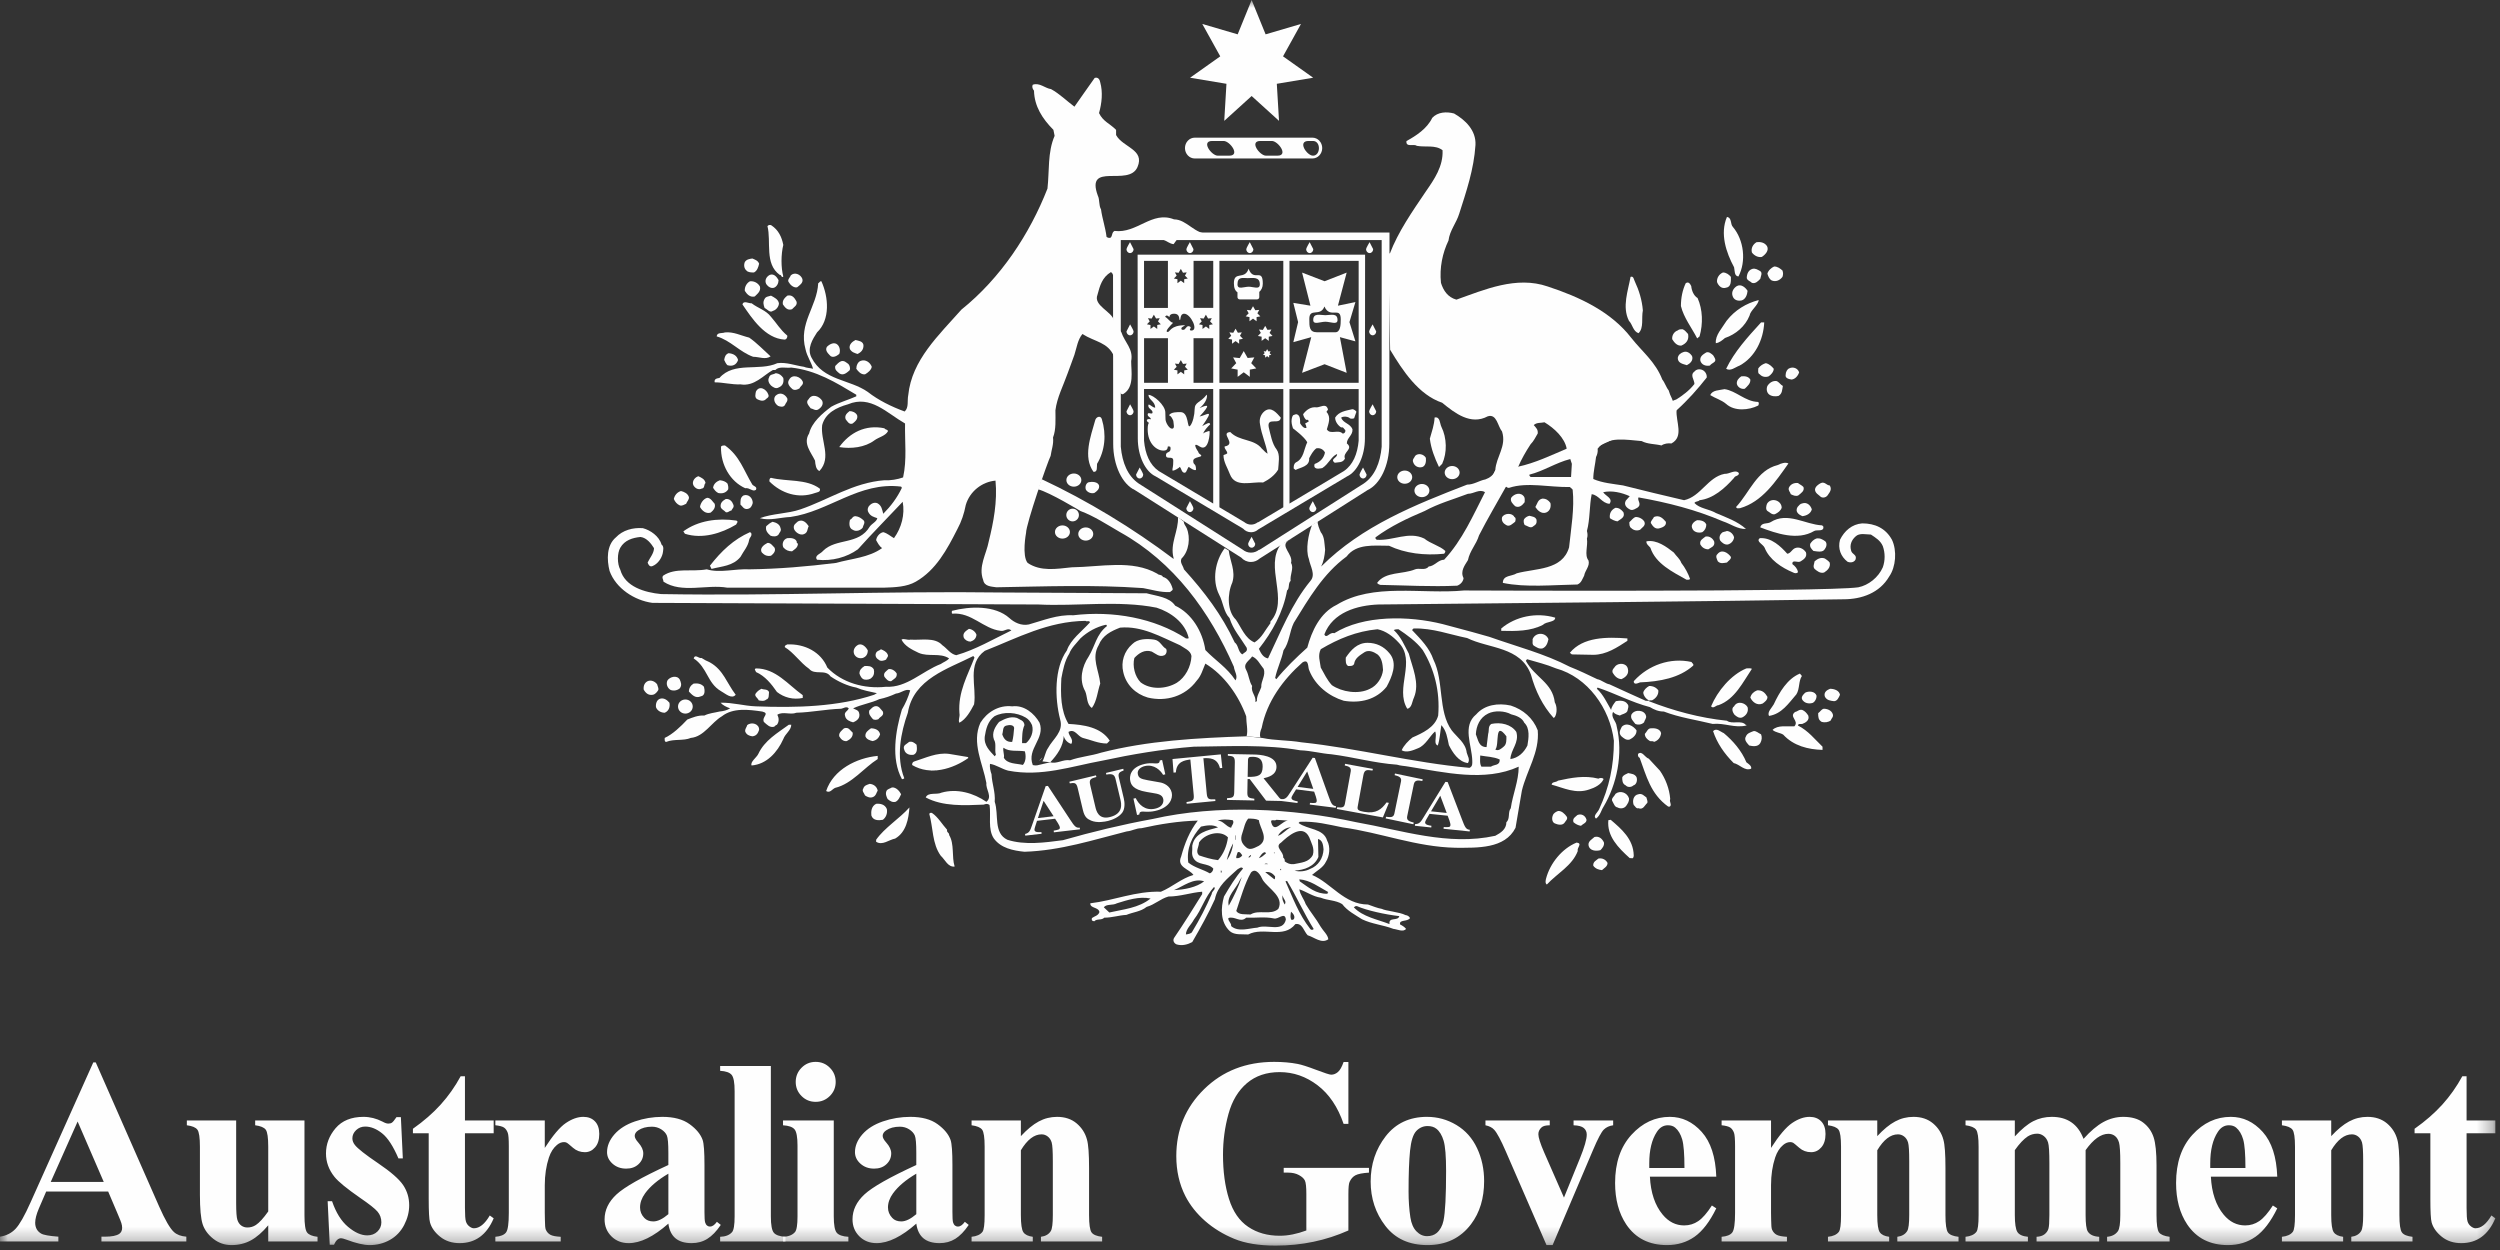 <svg height="80" viewBox="0 0 160 80" width="160" xmlns="http://www.w3.org/2000/svg" xmlns:xlink="http://www.w3.org/1999/xlink"><rect x="0" y="0" width="160" height="80" fill="#333333" stroke="none"/><mask id="a" fill="#fff"><path d="m0 79.719h159.7v-79.719h-159.7z" fill="#fff" fill-rule="evenodd"/></mask><g fill="#fefefe" fill-rule="evenodd"><path d="m66.715 48.474c-.054.093-.12.167-.213.213m2.145-15.318c.223 0 .404-.182.404-.407 0-.224-.18-.407-.404-.407-.223 0-.404.183-.404.407 0 .225.181.407.404.407"/><path d="m82.527 24.501h4.427v-7.805h-4.427zm4.427 3.707c-.076.843-.362 1.543-.944 1.94l-3.483 2.08v-7.329h4.427zm-8.912-3.707h4.09v-7.805h-4.09zm4.09 7.964-1.61.96h-.028c-.117.092-.262.15-.424.15-.163 0-.313-.06-.429-.155l-1.599-.955v-7.566h4.09zm-5.746-7.965h1.26v-2.857h-1.26zm1.26 7.727-3.484-2.08c-.582-.397-.868-1.097-.944-1.94v-3.309h4.427v7.329zm-4.428-12.521h1.529v-3.01h-1.529zm1.91-1.88.179-.187-.111-.206.235.025.142-.249.138.245.239-.02-.112.205.18.187-.23.043v.255l-.215-.162-.217.162v-.255zm1.082 3.146c-.01-.076-.11-.097-.154-.097-.134 0-.19.225-.304.231-.085.005-.145.012-.145-.09 0-.076.174-.136.24-.202-.944 0-.962.432-1.109.432-.247 0 .207-.454.339-.587-.192-.03-.302-.267-.512-.384.098-.142.155-.08.278.018 0-.099.074-.215.293-.215.423 0 .304.408.373.408.067 0-.005-.408.278-.408.417 0 .941 1.076.467 1.076-.204 0-.04-.153-.044-.182zm-1.014 2.297.235.025.142-.249.138.246.239-.022-.112.205.18.187-.23.044v.254l-.215-.162-.217.162v-.254l-.228-.044.179-.187zm-1.726-2.905.235.024.142-.248.139.245.237-.021-.111.205.179.186-.228.044v.255l-.216-.162-.216.162v-.254l-.228-.044.178-.186-.11-.205zm-.25 4.136h1.529v-2.857h-1.529zm3.513-3.745.179-.186-.112-.205.236.024.14-.248.14.245.238-.021-.11.205.179.186-.23.044v.255l-.216-.162-.216.162v-.254l-.228-.044zm-.345-1.05h1.26v-3.01h-1.26zm10.977-3.4v-.008h-14.556v.007h-.002l.012 11.755c0 1.134.48 2.126 1.143 2.43l5.598 3.345c.124.14.306.23.51.23.178 0 .336-.07.455-.178l5.686-3.396c.663-.305 1.143-1.297 1.143-2.431l.012-11.755h-.002z" mask="url(#a)"/><path d="m77.41 27.593c-.02-.047-.554.177-.402.162.015-.157.31-.478.443-.597-.024-.186-.262-.018-.511.113.829-1.187.297-.7-.167-.616.74-.797.546-.784 0-.536.43-.34.52-.744.455-.862-.402.535-.772.452-.772.949 0 .327-.119.864-.287 1.046-.216.234-.05-.877-.617-.877-.182 0-.611-.015-.74.207.116 0 .288.295.288.412 0 .119.108.441-.087.441-.194 0-.42-.408-.42-.604s-.012-.15-.012-.43c0-.471-.766-1.131-1.077-1.131 0 .327.427.405.427.823-.181 0-.44-.34-.44-.13 0 .208.272.247.272.431 0 .183-.311-.066-.311.13 0 .173.17.143.21.312-.125-.035-.238-.019-.261.046-.02.057.037.13.133.183-.044.04-.082.138-.082.413 0 .928.582 1.36 1.01 1.36.304 0 .256-.212.293-.314.013.157.162-.078.162.196 0 .287-.295.162-.295.41 0 .332.467-.012.467.356 0 .444-.055.435-.055.605 0 .116.488-.164.457-.213.118.042.112.387.33.378.14-.005.17-.353.282-.383-.066.017.441.33.441.172 0-.432-.177-.249-.177-.546 0-.274.599-.221.505-.361-.08-.117-.135-.046-.198-.25.012.038-.47-.688.1-.314.6.393.669-.913.637-.981m15.527 3.074c.265 0 .478-.188.478-.421s-.213-.422-.478-.422c-.264 0-.478.189-.478.422s.214.421.478.421m-1.935 1.151c.265 0 .478-.189.478-.422s-.213-.422-.478-.422-.48.19-.48.422c0 .233.215.422.48.422m-23.006 2.652c.263 0 .478-.188.478-.421s-.215-.423-.478-.423c-.265 0-.48.19-.48.423s.215.422.48.422m1.491.128c.264 0 .479-.19.479-.423s-.215-.421-.48-.421c-.264 0-.478.188-.478.421 0 .234.214.423.479.423m41.417-20.075c.711.844.864 2.2.356 3.17-.28-.024-.23-.383-.28-.588-.508-.945-.914-2.147-.457-3.221.331.052.203.46.381.639m-60.774 1.151c-.152.613-.152 1.457 0 2.02-.126.128-.101-.128-.228-.103-.99-.715-.533-2.121-.786-3.119.05-.076.176-.102.253-.051.456.307.66.741.761 1.253m62.958.077c.152.28-.127.562-.331.69-.228.051-.483-.077-.635-.281-.076-.281.076-.538.306-.665.253-.025.507.025.66.256m-64.506 1.125c-.05.229-.127.46-.33.562-.152 0-.381 0-.483-.128-.151-.128-.177-.357-.102-.537.102-.178.305-.204.483-.23.178.077.355.128.432.333m65.495.435c.05.153.05.255 0 .409-.176.23-.431.332-.685.23-.178-.103-.229-.282-.28-.435.051-.204.255-.384.432-.46.229 0 .381.127.533.256m-1.448.025c.204.102.052.358.027.51-.127.13-.305.333-.534.256-.126-.126-.278-.126-.33-.306 0-.256.102-.512.357-.588.202-.051.33.05.48.128m-1.852.383c0 .282.025.64-.305.692-.304.101-.508-.155-.583-.36-.026-.255.127-.51.38-.613.203 0 .382.128.508.281m-59.428.128c.076.255-.178.41-.33.537-.177.051-.406-.102-.508-.282-.178-.177.05-.332.102-.485.254-.23.634-.05.736.23m-1.523.077c0 .204-.102.409-.28.486-.202.076-.405-.077-.508-.231-.127-.255.027-.485.228-.588.28-.103.458.153.56.333m54.808.102c.254.537.456 1.176.508 1.841-.102.486.076 1.125-.28 1.457-.355-.128-.38-.563-.61-.791-.456-.896-.05-1.945.102-2.814.205-.076.205.18.28.307m-56.001.307c.076.307-.153.46-.33.64-.305.076-.508-.154-.636-.36-.025-.254.128-.51.33-.612.255-.026.509.101.636.332m60.012.741c.33.742.355 1.636.126 2.454l-.152.128c-.356-.69-.863-1.329-1.041-2.07 0-.538.102-1.023.306-1.459.177-.126.278.027.354.18.025.281.153.614.407.767m3.199-.46c-.025.256-.127.537-.382.613-.253.052-.507-.025-.584-.306-.076-.256.077-.486.28-.614.28-.154.559.103.686.307m-61.993.793c0 .204-.177.434-.38.486-.204.153-.355-.103-.535-.18-.075-.204-.126-.383 0-.587.077-.154.255-.154.408-.205.228.127.456.23.507.486m1.117-.128c.102.256-.178.384-.279.511-.305.102-.457-.127-.584-.307-.051-.256.102-.41.279-.562.305-.076.457.128.584.358m61.586-.077c-.025.333-.534.665-.584.997-.28.69-.888 1.202-1.573 1.432-.153.128-.356.307-.585.332-.05-.51.407-.971.686-1.43.533-.692 1.27-1.126 2.056-1.331m-63.21 1.074c.38.435.584.818 1.04 1.201.026.103-.051.256-.177.256-1.244-.076-2.082-1.355-2.691-2.25.075-.281.405-.05.584-.076.43.332.913.434 1.244.87m63.565.357c-.05 1.1-.583 2.224-1.573 2.761-.28.103-.584.384-.864.205.534-1.1 1.347-1.994 2.235-2.966h.203zm-4.873.741c.076.384-.127.614-.432.742-.279.025-.457-.205-.584-.409-.025-.255.127-.486.356-.563.076-.076.202-.076.304-.076.153.05.229.178.356.306m-60.089.231c.483.332.914.792 1.37 1.201-.328.23-.735.026-1.117.026-.862-.307-1.446-1.049-2.334-1.305.024-.28.355-.178.533-.255.558-.051 1.015.204 1.548.333" mask="url(#a)"/><path d="m75.136 14.039c-1.421-.563-2.36.92-3.808.74-.178.103-.126.282-.228.41-.076.077-.204.025-.28-.026-.075-.614-.278-1.176-.355-1.764-.152-.256-.075-.613-.202-.87-.813-2.223 1.98-.536 2.537-1.84.484-1.125-.938-1.253-1.37-2.045v-.333c-.406-.409-.838-.537-1.092-1.074.178-.639.254-1.33.076-1.969-.024-.153-.126-.358-.355-.28-.483.664-.837 1.201-1.295 1.84-.482-.358-.94-.817-1.497-1.125-.381-.05-.736-.435-1.168-.281-.076.153 0 .28.077.382.025.998.532 1.791 1.243 2.507l.076.384c-.457 1.048-.33 2.25-.457 3.375-1.142 2.914-2.995 5.727-5.509 7.747-1.446 1.636-3.173 3.222-3.401 5.471-.076.358.05.793-.229 1.048-.837-.306-1.675-.715-2.36-1.252-1.168-.819-2.844-.716-3.605-2.2-.305-.587.077-1.176.355-1.61.863-.818.736-2.275.28-3.272-.102-.026-.128.101-.204.127-.076 1.51-1.27 2.557-.813 4.22.103.485.356.792.484 1.252-.18-.051-.432-.051-.585-.127-.558-.078-1.117-.308-1.7-.231-1.168.537-2.767-.127-3.707.946-.152.026-.355.051-.304.281.557 0 1.09.154 1.65.129.888.152 1.472-.59 2.081-.921h.152c.255-.256.687-.103 1.017-.154 1.598.18 2.843.946 4.162 1.739v.102c-.507.23-1.092.383-1.6.665-.583.435-1.243.997-1.42 1.714-.407.638.126 1.201.38 1.737.025.256.05.563.28.665.812-.869.05-1.943.177-2.94.203-.767.914-1.125 1.65-1.33 1.447-.613 2.489.563 3.655 1.228-.025 1.176.128 2.301-.126 3.451-.356.128-.813.205-1.194.18-2.005.153-3.579 1.252-5.381 1.866-.812.281-1.777.256-2.59.562.635.18 1.296-.05 1.956-.076 2.487-.358 4.39-2.276 7.082-1.944l.05.077c-.304.64-.71 1.176-1.193 1.662-.076-.281-.1-.51-.355-.665-.203-.102-.432 0-.583.205-.077.127-.077.28 0 .383.126.23.33.282.558.358-.051.23-.33.333-.482.537-.711 1.202-2.158.716-2.996 1.56-.128.179-.584.282-.381.563.965.102 1.904-.154 2.615-.666.939-1.048 1.929-2.044 2.868-3.042.152.818-.076 1.663-.558 2.327-.229-.128-.407-.307-.686-.384-.253.051-.431.307-.456.512.1.178.203.383.38.511-.862.614-1.954.665-2.944.946-1.853.23-3.656.384-5.534.41-.889-.052-1.904.255-2.742 0-.965.178-2.005-.129-2.793.408-.101.127.025.256.025.383 1.168.768 2.768.154 4.088.384h10.001c.738-.025 1.473-.05 2.057-.384 1.295-.74 2.006-2.07 2.667-3.375.252-.46.43-.996.532-1.533.253-.87 1.04-1.484 1.903-1.56.128 1.33-.126 2.659-.431 3.886-.152.82-.685 1.611-.356 2.48.077.41.508.41.838.46 3.073-.05 6.144-.178 9.393.052.584.102 1.092.281 1.727.255.05-.077.228-.102.152-.255-.077-.282-.28-.64-.61-.716-.05-.153-.278-.102-.355-.204-1.624-.921-3.58-.435-5.483-.41-.99.103-1.98.281-2.818-.28-.381-.461-.102-1.919-.102-1.919 0-.577 1.397-4.602 1.574-4.934.05-.384.203-.741.153-1.177.203-.511.153-1.175.153-1.738.1-.819.507-1.585.786-2.378.153-.383.28-.792.43-1.176.154-.486.205-.946.51-1.33.828.526 1.637.51 2.035 1.45l.35 2.13c0 .128.102.383.279.23.66-.435.458-1.406.458-2.07.152-.794-.405-1.177-.635-1.868-.178-.127-.47-.737-.47-.737-.102-.563-1.332-.95-1.053-1.64.153-.588.305-1.125.863-1.458.082.058.117.119.127.182l.304-.214.032-2.138c.822-.003 2.05.103 2.888.103.23.076.406.255.66.28l.203-.28 2.057-.401c-.874.097-1.405-.906-2.235-.906" mask="url(#a)"/><path d="m77.371 14.945c.062-.007.125-.019.19-.037zm-22.111 7.122c.025.307-.153.485-.382.588-.203-.076-.355-.103-.482-.307-.101-.28.152-.486.356-.588.203.051.457.077.507.307m-1.649 0c.152.153.177.41.101.588-.178.153-.458.281-.61.077-.152-.153-.304-.333-.177-.537.178-.18.482-.333.685-.128m35.337.281.022.037m19.322.397c.102.283-.127.486-.33.589-.254-.077-.583-.128-.583-.46.025-.205.202-.333.38-.384.228-.077.432.103.533.255m1.346-.05c.076.127.254.333.051.46-.102.076-.178.102-.254.204-.28.051-.533-.051-.61-.306-.05-.282.178-.41.381-.537.178-.052.305.076.432.179m-62.399.307c-.101.306-.356.434-.685.332-.076-.078-.152-.205-.203-.332.025-.18.076-.359.28-.435.303.026.532.153.608.435m8.556.434c-.027.205-.254.384-.432.486-.254.025-.432-.179-.558-.358 0-.205.1-.46.304-.512.28-.102.584.103.686.384m-1.498-.179c.076.077.151.28.076.41-.153.127-.381.357-.635.204-.153-.128-.33-.23-.28-.486.103-.102.23-.256.382-.306.202-.051.304.076.457.178m59.225.306c0 .206-.202.41-.33.487-.204.076-.431.025-.56-.128-.15-.05-.1-.256-.1-.384.127-.179.305-.281.482-.333.228.052.381.205.508.359m1.625.229c-.077.23-.254.435-.483.461-.152-.026-.431-.076-.38-.306 0-.18.102-.358.228-.41.254-.128.558 0 .635.256m-65.014.359c.051.306-.05.51-.305.612-.177.103-.355-.025-.481-.128-.128-.127-.228-.332-.128-.51.05-.23.28-.18.432-.282.229.026.356.128.482.307m1.244.23c.076.205-.152.28-.203.435-.127.076-.305.153-.457.05-.178-.152-.38-.383-.204-.613.204-.383.737-.179.864.128m60.646-.128c.026.256-.201.435-.354.588-.229.052-.458-.102-.508-.307-.026-.205.102-.358.28-.486.228-.025.456 0 .582.205m2.083.409c-.051.23-.026.487-.28.64-.204.05-.456.025-.61-.102-.15-.128-.177-.358-.1-.538.127-.204.356-.358.61-.307.178.103.228.23.38.307m-64.937.538c.1.203-.127.255-.203.357-.178.103-.356.026-.508-.05-.179-.104-.101-.358-.076-.487.228-.434.685-.128.787.18m63.338.485c.1.026.05.18.024.23-.608.307-1.522.383-2.056-.102-.304-.256-.685-.358-1.015-.563.127-.332.584-.307.914-.383.735.102 1.32.793 2.133.818m-62.12-.23c.051.204-.101.282-.152.435-.102.153-.304.101-.432.05-.228-.153-.33-.434-.178-.638.28-.281.61-.128.762.153m2.234.154c.101.23-.05.434-.254.561-.178.103-.33-.05-.482-.076-.127-.179-.355-.384-.127-.589.229-.382.685-.178.863.104m29.351 1.081c-.048.51-.893-.073-.773.607.12.487.218 1.069.507 1.433.24.34.12.875.097 1.288-.218.364-.58.631-.966.825-.723-.073-1.785.365-2.122-.534-.144-.388-.41-.778-.41-1.215.073-.048.17-.048.241-.12 0-.17-.192-.268-.168-.438.82-.146-.339-.875.362-.923.578.607 1.518.413 2.025 1.068.121.098.217.244.362.316-.097-.607-.386-1.213-.482-1.87-.073-.34.048-.656.29-.85.434-.34.795.146 1.037.413m-27.117-.161c.076.256-.126.41-.28.536-.227.103-.355-.152-.456-.28-.077-.256.101-.384.254-.512.177 0 .38.076.482.256m15.663.255c.305.998.203 2.02-.305 2.864-.025.205.052.537-.228.511-.685-.946-.177-2.275.102-3.272.05-.256.355-.358.431-.103m21.73.486c.356.716.381 1.662.052 2.378l-.203.204c-.28-.588-.508-1.175-.585-1.815.128-.46.28-.87.305-1.354.356-.077.33.383.431.587m-35.413.282c-.152.306-.584.383-.863.587-.608.46-1.497.562-2.259.436.66-.92 1.675-1.458 2.893-1.203.052.103.179.051.229.18m-10.433.92c.939.665 1.192 1.585 1.751 2.506.076.102.33.128.229.332-.204.153-.407-.153-.686-.103-.965-.434-1.574-1.508-1.549-2.633 0-.102.153-.102.255-.102m44.856.792c.027.256-.025.512-.227.589-.28.076-.51-.077-.585-.308-.076-.178.076-.28.128-.409.202-.204.558-.101.684.128" mask="url(#a)"/><path d="m101.97 30.657c0-.485.127-.945.176-1.406.077-.153.128-.332.103-.536.61-.82 1.853-.563 2.817-.486.381.204.863.178 1.27.281.178-.128.431-.154.634-.128.813-.435.28-1.38.33-2.122l-.304-.767c-.077-.154-.154-.332-.203-.512-.152-.178-.253-.511-.406-.69-.432-1.125-1.27-1.764-1.98-2.659-1.296-1.687-3.327-2.633-5.357-3.298-2.005-.69-4.037.204-5.84.843-.558-.153-.836-.587-.988-1.074-.103-.97.1-1.917.482-2.71.076-.639.506-1.125.685-1.713.457-1.431.94-2.838 1.041-4.397.05-.946-.66-1.612-1.371-2.02-.483-.128-1.04-.102-1.396.28-.33.691-1.04 1.152-1.65 1.484-.051.435.481.153.66.307.558.102 1.193-.077 1.65.28.051 1.024-.533 1.868-1.066 2.635-.864 1.278-1.777 2.582-2.31 3.988l-.102-.102.124 6.25c.809 1.346 1.82 2.882 3.329 3.39.811.664 1.827 1.456 2.918.869.584-.18.635.639.914.97.305.947-.38 1.612-.431 2.48l-.66 1.408c-.762 1.483-1.446 3.068-2.614 4.32-.382 0-.61.409-.99.435-.204.281-.61.077-.864.179-.786.333-1.904.128-2.436.87.05.076.126.102.202.127 1.548.026 3.275.128 4.925.051.203-.076.381-.256.406-.485-.228-.435.076-.819.28-1.151.126-.615.532-.997.71-1.585.533-1.048 1.142-2.07 1.726-3.12l.787-1.278c.178-.434.482-.971.787-1.432.203-.204.305-.435.457-.69.026-.256-.101-.358-.254-.537.178-.18.457-.128.686-.18.635.384 1.295.998 1.422 1.69l.228.663.102.307-.052.843.102.793c.128 1.228-.102 2.48-.228 3.709-.432 1.482-2.132 1.329-3.351 1.661-.305.204-.888.102-.888.613 1.471.308 3.198.128 4.772.103.254-.103.305-.333.431-.563.051-.332.382-.614.28-.972-.28-.357-.026-.92-.102-1.406.051-.128.051-.306 0-.485.204-.741.153-1.637.305-2.353zm12.49-.997c-.813 1.151-1.677 2.455-3.097 2.864-.102 0-.204.05-.255-.077.863-.92 1.32-2.352 2.666-2.684.203-.102.483-.204.686-.102m-69.305 1.252c-.126.103-.025.333-.253.359-.203.102-.431-.026-.532-.23-.103-.257.126-.513.33-.563.202.102.405.178.455.434m7.312.359c.076.23-.178.23-.305.28-1.067.384-2.157.026-2.92-.741 0-.102 0-.204.102-.23 1.041.255 2.26.051 3.123.69m-5.915-.332c.05.102.076.281.05.384-.151.23-.38.28-.634.23-.152-.077-.228-.179-.33-.333.026-.255.229-.41.432-.485.203.025.355.076.482.204m23.786.128c.051.23-.151.384-.304.485-.229.052-.431-.05-.533-.204-.076-.178 0-.434.177-.486.229-.05.585-.026.66.205m45.085.103c.077.255-.15.383-.33.536-.152.076-.329 0-.483-.077-.025-.127-.176-.23-.125-.408.1-.23.33-.333.583-.308.127.103.23.128.355.256m1.677-.102c.151.23.025.41-.102.588-.101.179-.304.23-.457.153-.153-.153-.357-.23-.381-.46 0-.205.228-.358.38-.434.255-.103.357.153.56.153m-73.01.741c.025.179-.128.281-.177.435-.128.051-.255.154-.408.102-.178-.076-.305-.23-.38-.41.05-.229.202-.433.457-.51.203.051.432.153.507.383" mask="url(#a)"/><path d="m97.552 31.808c.05.103.026.23.026.333-.152.204-.356.384-.61.256-.151-.154-.33-.308-.254-.537.204-.282.636-.384.838-.052m-49.376.384c-.05.18-.126.358-.355.383-.229.026-.304-.179-.431-.28 0-.231-.026-.461.202-.59.305-.101.584.154.584.487m-2.436.051c.075.256-.103.434-.254.562-.305.103-.56-.128-.685-.357.024-.23.203-.512.456-.589.229 0 .355.256.483.384m53.488-.051c.05.256-.025.51-.28.613-.304.103-.558-.153-.685-.357.127-.205.152-.486.457-.537.229 0 .38.102.508.281m-52.296.102c.077.179-.075.256-.127.384-.126 0-.202.153-.355.101-.101-.127-.305-.178-.33-.357-.025-.256.153-.384.33-.486.255-.025.407.154.482.358m67.095.205c-.076.203-.227.306-.431.41-.203.05-.33-.13-.482-.207-.128-.1-.077-.33-.025-.46.254-.434.938-.229.938.257m1.93.101c-.076.282-.356.41-.61.435-.228-.101-.482-.28-.304-.588.101-.101.152-.205.305-.23.304-.102.533.129.609.384m-12.059.179c.128.332-.176.435-.38.588-.177-.026-.33-.103-.483-.204-.05-.282.077-.538.356-.665.229 0 .356.102.507.28m-6.98.308c.126.051.076.23.05.306-.151.103-.355.358-.583.205-.178-.102-.305-.256-.255-.486.128-.28.66-.306.788-.025m1.421.179c.025.204-.025.307-.202.41-.179.177-.382-.026-.56-.078-.05-.102-.1-.256-.025-.384.076-.101.203-.178.33-.204.178.051.38.051.457.256m-43.079.025c.15.153-.026.333-.051.487-.128.153-.407.28-.635.127-.254-.102-.229-.435-.178-.64.152-.05.152-.23.356-.23.228.027.355.128.507.256m51.356.103c.05.255-.203.357-.38.409-.305.102-.458-.128-.584-.333 0-.154.151-.255.203-.383.355-.153.583.103.76.307m-1.37 0c.101.255-.177.384-.28.511-.178.077-.404.05-.558-.102-.127-.077-.127-.23-.127-.384.152-.128.229-.28.407-.332.228 0 .457.128.558.307m11.45.306c.05.358-.407.18-.584.282-1.067.638-2.438.153-3.453-.23.077-.333.457-.205.66-.333 1.092-.69 2.208.154 3.3.205zm-69.483-.306-.1.179c-.94.562-2.159.945-3.275.588l-.102-.154c.94-.69 2.183-.869 3.402-.69zm61.993.179c0 .205-.1.383-.254.485-.253.077-.584 0-.66-.28-.076-.205.127-.41.33-.487.178 0 .483.026.584.282m-57.448.102c-.101.204-.05.409-.305.511-.253.102-.559-.128-.634-.332-.076-.281.127-.358.254-.486.304-.153.533.077.685.307m-1.802.127c.076.18-.076.281-.128.41-.127.153-.355.127-.508.076-.176-.153-.354-.332-.279-.613.153-.128.229-.205.407-.281.229.05.456.153.508.408m61.027.588c-.025.23-.203.41-.406.46-.203.026-.38-.127-.482-.255-.077-.153-.051-.358.102-.485.05-.077.228-.077.33-.128.228.025.406.204.456.409m-62.906-.281c.076.204-.102.28-.127.435-.076.434-.355.715-.558 1.098-.483.588-1.168.588-1.854.768l-.1-.206c.735-.945 1.522-1.687 2.562-2.147l.077.051zm61.637.562c.051.307-.203.358-.38.485-.229 0-.407-.127-.509-.306-.076-.282.178-.383.33-.511.254-.051.483.128.559.332m-58.718 0c-.025.051.026.102.077.128-.026.281-.229.357-.38.485-.23 0-.407-.077-.56-.255-.101-.23 0-.512.254-.588.228-.025.533 0 .61.23m63.389.768c.253-.027.303-.333.584-.385.254-.05.48.102.608.282.101.307-.127.46-.33.588-.178.127-.559-.153-.533.179.178.127.33.307.355.511-.05.102-.228.077-.304.026-.737-.308-1.523-.818-1.828-1.586-.102-.23-.583-.409-.305-.613.737-.052 1.346.537 1.753.997m2.436-.793c.127.128.076.359-.025.486-.128.256-.507.154-.736.128-.128-.128-.254-.255-.204-.46.102-.154.204-.256.381-.332.229-.052.406.05.584.178m-9.215 1.381c.229.281.457.716.558 1.023-.05.077-.177.051-.228.051-.862-.486-1.98-1.023-2.31-2.045-.076-.103-.28-.23-.254-.41.66-.127 1.295.358 1.752.716.177.256.38.384.482.665m-58.032-.971c.102.23-.102.41-.228.511-.28.051-.433-.051-.585-.205-.177-.28.152-.511.356-.614.203-.025.33.18.457.308m61.205.587c.025.154-.176.256-.253.359-.204.025-.407.102-.585-.077-.05-.128-.177-.333-.025-.46.28-.358.687-.077.863.178m6.322.359c.075.306-.153.51-.357.639-.253.077-.456-.103-.609-.23-.126-.154-.025-.307 0-.486.178-.154.407-.282.66-.179.103.077.204.128.306.256m-17.567 3.528c0 .307-.56.23-.788.46-.787.41-1.726.41-2.665.384v-.153c.914-.768 2.234-1.05 3.453-.691m-37.038 1.1c-.027.23-.154.357-.382.434-.178 0-.355-.102-.432-.256-.101-.306.153-.434.33-.562.23.025.432.204.484.383m36.605.281c-.05.23-.126.487-.38.588-.229.052-.38-.076-.56-.178-.126-.103-.05-.281-.074-.41.176-.46.837-.46 1.015 0m5.052.103c-.635.41-1.346.895-2.183.895l-1.37-.026-.13-.102c.84-1.022 2.363-1.022 3.683-.92zm-48.614.613c0 .23-.102.41-.33.486-.254.052-.433-.05-.534-.23-.102-.23 0-.46.202-.588.28-.18.56.128.662.332m1.269.256c.076.128-.05.205-.102.334-.152.075-.354.127-.482 0-.178-.104-.23-.283-.152-.436.076-.154.228-.128.304-.23.178.076.355.153.432.332m-9.723 2.583c-.255.306-.66-.077-.94-.23-.888-.512-.862-1.51-1.751-2.097.102-.307.33.026.507-.026.153.103.356.206.534.281.863.486 1.066 1.304 1.65 2.072" mask="url(#a)"/><path d="m80.721 43.979c-.102.306-.305.562-.279.895l-.101.051c.075-.384-.305-.613-.204-1.023-.203-.307-.203-.69-.38-1.022-.229-.41.202-.589.38-.87.356.154.482.486.737.793.152.434-.179.767-.153 1.176m40.364-9.434c-.406-.742-1.092-1.049-1.904-1.049-.66.05-1.143.486-1.421 1.049-.153.562.05 1.073.481 1.406.179.076.406.05.508-.128.128-.333-.228-.333-.279-.59-.102-.356.026-.664.28-.893.253-.256.685-.128.99-.128.304.205.609.383.76.741.154.435.154.92 0 1.355-.279.64-.912 1.15-1.572 1.28-2.108.306-25.235.203-25.235.203-2.715.256-5.813-.511-8.148.92-1.066.512-1.599 1.688-1.879 2.736-.685.614-1.422 1.33-1.98 2.02l-.077-.076c.127-.614.407-1.15.534-1.765.381-.511.381-1.201.66-1.764.965-1.56 1.878-3.145 3.377-4.244.635-.844 1.75-.69 2.716-.69 1.04.486 2.259.639 3.529.511.05-.051.075-.102.075-.179-.355-.333-.94-.46-1.345-.792-1.015-.486-1.98.153-3.047.077-.05-.052-.101-.077-.076-.154.966-.716 2.056-1.228 3.148-1.688.889-.486 1.828-.742 2.767-1.1.381 0 .737-.331 1.092-.102l1.345-.357c.051.025.102.101.204.076 1.142-.384 2.589-.025 3.883-.05l.178.153 1.219.306c.456.052.66.588 1.142.614.254-.358-.28-.511-.406-.742.56-.127 1.193.025 1.7.256l-.252.281c-.154.282.075.487.304.588.178.052.305-.076.43-.127.331-.23-.025-.46.077-.666 1.88.333 3.681.793 5.408 1.535.481.154.938.51 1.472.485-.534-.485-1.27-.74-1.93-1.022-.431-.256-1.04-.281-1.37-.64.076-.127.254-.076.33-.178.863-.102 1.6-.741 2.209-1.432.05-.153.329-.102.304-.307-.229-.256-.61.077-.914.052-1.066.204-1.523 1.456-2.59 1.687-1.294-.307-2.614-.613-3.91-.946-.634-.102-1.319-.154-1.902-.41l-1.422-.127h-2.59c-.025-.051-.102-.076-.076-.153.915-.23 1.7-.768 2.615-.998l6.804-3.12c.71-.638 1.345-1.354 1.929-2.095.024-.205-.102-.41-.28-.487-.177-.076-.38-.05-.507.103-.305.23 0 .511 0 .793-.305.408-.788.766-1.168.997-.1-.026-7.006 3.145-7.006 3.145-1.016.434-2.031.92-3.097 1.15l-1.473.23c-.101.307-.355.486-.635.588-.405.077-.736.333-1.168.333-3.3 1.278-6.726 2.633-9.341 5.241.152-.306.228-.69.253-1.074-.05-.383-.025-.818-.278-1.125-.06-.14-.247-.553-.187-.7l-.372.24c-.23.563-.431 1.585-.203 2.173.076.46.456.998.101 1.406-1.218 1.483-1.904 3.273-2.716 4.961-.305-.051-.458-.333-.584-.614.863-1.1 1.55-2.327 1.803-3.733.178-.128.05-.46.227-.614-.05-.408.229-.817.027-1.15.162-.558-.743-1.073-.165-1.43l-.478.228c-1.093 1.432.567 3.58-.678 4.96v.102c-.355.462-.534.921-1.015 1.228-.61-.256-.838-.946-1.194-1.457-.559-.537-.559-1.637-.228-2.378.228-.741-.152-1.381-.229-2.046l-.253-.153c-.61.793-.838 2.045-.356 2.991.253.461.28 1.1.661 1.484.228.74.684 1.227 1.091 1.89.102.257-.153.308-.279.436-.279-.18-.23-.588-.482-.767-.838-1.79-1.93-3.221-3.25-4.679-.05-.23-.28-.434-.153-.69.483-.46.585-1.355.33-1.943-.05-.128-.202-.281-.177-.41l-.381-.306c.051.895-.533 1.687-.28 2.633v.051c-2.614-1.968-5.504-3.726-8.45-5.107l-.234.65c.744.187 2.72 1.389 2.72 1.389.888.332 1.7.87 2.538 1.355 3.452 1.918 5.737 5.089 7.285 8.617.026.282.28.588.102.87-.534-.82-1.295-1.279-1.929-1.944-.178-1.202-.888-2.352-1.93-2.838-.38-.562-1.192-.613-1.827-.793l-9.24-.05c-7.515-.104-14.37.23-21.833.101-1.04-.102-2.31-.46-2.614-1.56-.203-.383-.203-1.047 0-1.405.279-.487.786-.64 1.294-.69.406.05.686.434.864.715 0 .333-.28.64-.407.92.025.103.127.307.305.23.33-.127.584-.485.66-.817.025-.18.102-.435-.076-.563-.153-.537-.71-.92-1.193-1.048-.636-.051-1.294.127-1.727.588-.609.511-.584 1.432-.406 2.148.406 1.124 1.6 1.892 2.742 2.045l24.7.103c2.412.127 5.129-.282 7.566.204.888.28 1.828.945 2.056 1.943-.026.051-.102.025-.178.025-2.006-1.303-4.646-1.789-7.21-1.482-1.015-.052-1.93.332-2.842.588-.483.102-.94-.129-1.245-.41-.914-.818-2.513-.767-3.68-.46 0 .077-.026.154.025.18 1.243-.103 1.98.97 3.097 1.099.253.05.456-.23.685-.025-1.167.562-2.285 1.227-3.528 1.584-.382-.076-.585-.434-.89-.639-.482-.536-1.37-.307-2.03-.358-.228.051-.43-.102-.584 0 .203.41.66.64 1.093.844.634.281 1.37-.026 1.954.358-.153.18-.356.23-.533.358-1.194.46-2.184 1.535-3.504 1.457-1.396.153-2.818-.255-3.757-1.227-.406-.997-1.446-1.534-2.564-1.483-.075.051-.177.051-.153.179.56.332.99.996 1.55 1.381.355.434 1.04 0 1.37.485.484.333 1.092.614 1.65.716.407.179.864.256 1.32.359l-.177.102c-2.31.767-4.976.844-7.565.741-.762-.026-1.499-.255-2.26-.23.127.153.382.281.61.358-.203.128-.433.178-.686.205-.304.076-.66.102-.965.255-.406-.025-.762.128-1.091.256-.432.46-.94.946-1.447 1.176 0 .102-.025.256.101.256.483-.205 1.092-.052 1.574-.256.838-.077 1.32-.997 1.982-1.381.71-.562 1.724-.434 2.588-.306.508.127-.051.332.101.664.204.18.38.384.661.307.05-.051.101-.102.177-.127.153-.205.127-.436.025-.64.356-.23.838.026 1.219-.128.965-.025 1.93-.23 2.869-.256.152-.025.33-.179.482-.025-.076.205-.33.23-.228.511.05.23.305.333.507.384.255-.102.482-.282.38-.614-.05-.179-.253-.204-.38-.28.533-.257 1.142-.334 1.676-.589.38-.077.736-.205 1.066-.358.33-.025.609-.332.914-.205-.127.434-.305.844-.534 1.228-.405 1.355-.71 3.144 0 4.448.077.026.102-.025.153-.05-.533-1.355-.229-2.915.228-4.194.355-2.173 2.59-2.812 4.19-3.63l.075.102c-.431 1.124-1.065 2.198-.964 3.554.05.23-.101.46 0 .614.432-.23.71-.743.939-1.177.177-1.15-.482-2.582.686-3.426 2.08-.818 4.036-1.891 6.448-1.917.076.076.254-.052.279.101-.508.563-1.244 1.1-1.474 1.79-.811 1.125-.786 3.043-.43 4.424.229.792-.457 1.227-.787 1.84-.158.218-.203.59-.349.84l.501.056c.432-.46.838-1.023.864-1.689.05.257.278.461.481.512.178-.281-.152-.485-.178-.767.407-.23.585.282.914.384.534.128.99.358 1.548.358l.179-.179c-.559-.869-1.675-1.022-2.64-1.074-.508-.844-.508-1.891-.458-2.914.103-.537.204-1.1.508-1.585.127-.359.483-.692.711-.973.457-.434 1.042-.741 1.6-.869h.076c0 .051.024.077.024.077-.685.537-.76 1.278-1.166 1.943-.432.639-.636 1.509-.229 2.224.152.332.076.844.431 1.075.33-.46.356-1.05.534-1.56-.077-.844-.584-1.637-.102-2.455.254-.639.787-.895 1.37-1.125 1.397-.128 2.616.589 3.834 1.125.254.18.686.332.737.69-.026.691-.406 1.382-.94 1.714-.685.408-1.675.46-2.311-.026-.38-.384-.532-1.048-.405-1.56.28-.307.66-.563 1.117-.41.254.13.482.385.812.231.127-.076.178-.281.102-.409-.28-.153-.38-.537-.762-.588-.482-.077-1.067-.051-1.396.282-.534.46-.737 1.15-.584 1.79.178.818.787 1.406 1.574 1.636 1.168.281 2.387-.078 3.122-1.074.304-.333.38-.69.56-1.1 1.218.741 2.13 2.046 2.614 3.375 0 .435.127.895.025 1.279l.888.076c-.076-.204 0-.434.077-.613.33-1.687 1.371-3.094 2.614-4.194.432-.255.33.333.432.512.38.972 1.27 1.661 2.209 1.944 1.066.178 2.081-.077 2.741-.896.33-.614.737-1.508.178-2.148-.355-.434-.838-.665-1.396-.665-.66 0-1.066.461-1.396.947 0 .204-.026.434.152.537.1 0 .305.025.381-.128.05-.384.38-.563.685-.767.28-.153.584 0 .813.153.278.23.33.614.354.998-.05.486-.38.997-.836 1.202-.737.383-1.804.203-2.439-.231-.304-.332-.481-.716-.71-1.125-.05-.409-.203-.767 0-1.177 1.117-.664 2.286-1.15 3.63-1.277.533.102.99.46 1.345.843 1.168 1.202-.252 2.916.56 4.244.304-.05.304-.46.43-.715.383-.92-.1-1.918-.33-2.812-.304-.564-.482-1.05-.964-1.51.127-.05.179-.05.304-.05.534.357 1.118.767 1.55 1.33.735 1.201 1.117 2.632.99 4.192-.203.767-1.016 1.126-1.65 1.406-.254.205-.559.512-.686.818.305.18.737 0 1.04-.128.483-.178.762-.793 1.093-1.073.05.025.026.103.05.154.026.28-.127.664.127.74.127-.357.153-.869.228-1.303.33.358.381.818.483 1.278.229.46.61 1.074 1.218 1.151.153-.23-.025-.46-.076-.665-.076-.64-.61-.972-.964-1.432-.889-1.228-.482-3.145-1.168-4.524-.254-.743-.787-1.28-1.37-1.894l.1-.102c1.244-.025 2.285.384 3.427.614 1.397.69 3.428.537 4.088 2.352.279 1.023.736 1.97 1.447 2.761l.076-.05c.152-.256.152-.69 0-.946-.152-1.279-1.27-1.585-1.853-2.66l.076-.102c.609.179 1.244.332 1.853.588 2.032.562 3.452 2.557 3.706 4.628 0 1.636-.304 2.991-.94 4.372-.075.205-.43.435-.203.613.28-.204.33-.536.484-.766.837-1.406 1.268-3.35.837-5.14-.026-.332-.406-.587-.229-.92.128.154.28.179.432.23.153-.103.382-.103.483-.282.025-.153.126-.332 0-.46-.153-.23-.483-.23-.736-.178-.128.153-.28.358-.306.562-.253-.435-.507-.996-.913-1.354l.05-.078c1.143.384 2.183.947 3.352 1.253.253.154.533.282.888.282.99.383 2.081.536 3.123.792.761-.076 1.396.281 2.158.102v-.05l-.026.025c-.28-.358-.888-.025-1.218-.281-1.752-.18-3.428-.64-5.002-1.253.026-.077.128-.051.204-.051.254-.128.432-.358.406-.64-.127-.179-.33-.281-.584-.281-.153.077-.356.255-.381.435.025.204.203.435.38.486-.05.051-.152.026-.227.026-.787-.359-1.55-.692-2.31-1.05-.28-.05-.508-.28-.788-.332-.584-.28-1.168-.562-1.752-.792-1.624-.843-3.427-1.304-5.152-1.917-.382-.103-.737-.206-1.093-.308-.633-.178-1.268-.332-1.904-.51-2.157-.537-5.051-.588-6.93.587-.304-.102-.483.384-.634.077.533-1.407 2.081-1.867 3.477-1.917 10.18-.103 19.726-.18 29.753-.333 1.168 0 2.31-.41 2.92-1.457.43-.614.507-1.663.177-2.352" mask="url(#a)"/><path d="m108.265 42.368c0 .076.152.102.101.23-.888.793-2.132 1.023-3.401 1.074-.102.025-.204.102-.33.077-.075-.052-.102-.128-.05-.18.913-.997 2.309-1.507 3.68-1.2m-4.087.408c.1.358-.126.562-.407.69-.278-.025-.43-.204-.558-.41-.076-.203.101-.306.179-.433.202-.206.684-.206.786.153m-48.258.051c.05.18.024.41-.127.537-.102.128-.33.154-.458.128-.177-.026-.279-.23-.33-.384 0-.23.127-.358.33-.485.204 0 .432-.026.584.204m-4.544 1.662v.18c-.61.127-1.193-.026-1.65-.384-.355-.512-.762-1.023-1.345-1.278 0-.078-.153-.18 0-.23 1.269 0 2.031 1.021 2.995 1.712m60.748-1.687c-.584.869-1.09 1.943-2.132 2.326-.177 0-.33.256-.482.077.406-.972 1.269-2.02 2.26-2.429.1 0 .253-.026.354.026m-54.731.307c.025.281-.178.332-.356.485-.203.026-.304-.128-.432-.28-.102-.257.128-.359.255-.487.202-.05.431.102.533.281m57.93.154c-.228.333-.127.818-.355 1.176-.508.588-.94 1.253-1.752 1.38-.126-.255.178-.51.305-.741.356-.766.864-1.636 1.675-1.969zm-71.817.23c.077.179.152.358 0 .562-.152.128-.38.179-.584.103-.227-.128-.304-.41-.202-.613.153-.23.608-.359.786-.052m-1.446.307c.025.128.101.23.075.357-.075.128-.202.283-.354.308-.28.05-.457-.103-.584-.333-.025-.23.05-.435.252-.536.23-.103.484.025.61.204m2.996.153c.05.204.101.563-.203.613-.356.154-.559-.102-.762-.306 0-.23.127-.41.305-.512.254-.025.482 0 .66.205m4.163.333c-.025.179.026.435-.178.485-.127.128-.355.078-.481.052-.051-.153-.33-.282-.178-.46.101-.13.202-.205.355-.282.153.077.381 0 .482.205m68.543.179c-.077.178-.178.41-.382.41-.228-.026-.457-.052-.583-.283-.101-.28.126-.434.33-.51.253 0 .584.101.634.383m-4.645.127c.025.205-.203.359-.305.435-.355.153-.66-.102-.788-.383.052-.23.23-.384.433-.461.329-.026.508.154.66.409m3.147-.051c0 .18-.1.359-.227.435-.204.076-.457.051-.611-.102-.228-.205-.05-.384.102-.538.229-.128.66-.102.736.205m-73.416.435c.052.28-.05.536-.304.64-.229 0-.482-.129-.559-.36-.025-.229.05-.459.254-.535.254-.078.458.076.61.255m68.999.281c.076.282-.076.537-.356.665-.203.05-.33-.051-.482-.18-.102-.126-.229-.408-.026-.536.204-.383.711-.23.864.051m-55.342.282c.1.28-.203.332-.279.485-.102.051-.304.077-.381-.025-.127-.154-.279-.307-.203-.538.127-.101.177-.204.33-.255.28-.077.382.18.533.333m60.799.179c.051.179-.1.255-.127.383-.152.128-.405.153-.583.102-.229-.128-.229-.332-.229-.562.152-.102.178-.23.355-.282.229 0 .508.103.584.359m-1.573.076c.101.307-.178.46-.382.537-.1.025-.253-.05-.279.103.66.332 1.067.869 1.574 1.355v.204c-.913-.025-1.853-.256-2.513-.972-.177-.127-.482-.127-.685-.307.33-.331.94-.204 1.396-.23.33-.357-.38-.613.05-.92.153-.025.255-.18.457-.128.178.077.28.205.382.358m-10.384.026c.051.128-.1.28-.125.409-.154.153-.382.178-.559.102-.128-.179-.332-.332-.255-.588.204-.384.863-.307.94.077m-56.763.894c-.077.23-.179.384-.432.41-.203-.026-.38-.102-.457-.307-.026-.179.102-.281.128-.41.28-.229.786-.076.76.307m2.058-.332c0 .358-.381.562-.509.92-.381.844-1.065 1.612-2.03 1.688-.102-.23.33-.512.431-.74.406-.87 1.218-1.33 1.955-1.868h.152zm54.096.358c.025.282-.228.486-.432.588-.227.078-.406-.102-.533-.205-.202-.204-.075-.409.026-.613.305-.306.737-.051.94.23m1.573.18c-.025.28-.203.485-.457.562-.05-.077-.177-.026-.253-.052-.178-.102-.331-.255-.331-.46.127-.128.178-.332.356-.357.228-.026.61 0 .686.306m-51.737-.025c.025.28-.178.434-.381.536-.228.026-.381-.127-.482-.306-.05-.23.177-.384.304-.511.305-.103.381.127.559.28m1.752.103c-.077.23-.229.384-.483.434-.177-.05-.38-.102-.457-.306-.024-.256.178-.384.355-.512.254 0 .534.103.585.384m55.443 1.79c.126.101.354.23.304.41-.406.178-.736-.282-1.117-.36-.61-.613-1.066-1.277-1.32-2.045.228-.23.482.05.685.128.584.486 1.142 1.125 1.448 1.867m.939-1.79c.075.179.05.384-.05.562-.153.256-.483.205-.711.154-.128-.154-.356-.358-.204-.588.076-.205.304-.256.482-.333.177-.025.305.128.483.205m-54.048.664c.026.205.077.512-.177.64-.229.051-.533-.026-.609-.307-.126-.307.152-.358.305-.511.203-.052.33.05.481.179m47.574 1.661c.356.512.608 1.15.66 1.816-.077.179.127.358-.025.486h-.102c-1.142-.819-1.397-1.97-1.827-3.12-.103-.05-.128-.153-.103-.255.254-.23.432.23.686.307zm-44.274-.869c-.024.026 0 .052.026.052-1.015.715-2.437 1.15-3.604.46-.026-.078.025-.205.126-.23.737-.23 1.448-.588 2.235-.486l1.218.204zm-5.788.128c-.862.537-1.649 1.586-2.716 1.84-.203.078-.329.36-.583.206.458-1.381 1.955-2.123 3.3-2.25v.204zm48.564 1.15c.076.206 0 .487-.202.537-.128.128-.38.128-.482 0-.229-.102-.229-.331-.229-.51.075-.18.254-.205.38-.281.228.05.407.05.533.254m-2.106.129c-.153.358-.584.562-.914.664-.863.308-1.65-.102-2.412-.306.025-.205.278-.129.406-.256.838-.18 1.7-.358 2.589-.128.076-.051.254-.077.33.025m-46.457.742c-.075.102-.1.332-.304.41-.177.075-.355 0-.507-.103-.05-.154-.229-.281-.102-.46.051-.18.254-.23.406-.282.255.026.457.18.507.435m1.498.23c-.075.153-.15.384-.354.486-.204.05-.356-.051-.509-.18-.075-.153-.151-.331-.075-.51.051-.129.228-.154.355-.231.254-.025.483.23.584.435m46.583.256c.025.204-.076.332-.177.486-.128.178-.381.203-.558.102-.178-.026-.23-.23-.306-.358-.152-.205.101-.333.178-.511.28-.23.736-.103.863.28m1.116-.05c.026.128.103.255.052.357-.153.128-.254.46-.56.333-.15.05-.227-.153-.303-.205-.102-.256-.026-.638.304-.69.228-.077.382.128.508.205m-48.613.741c.05.282-.052.537-.255.69-.278.052-.636.052-.737-.28-.025-.257 0-.589.306-.743.254-.025.558.026.686.333m1.446-.102c-.051.715-.203 1.585-.914 1.994-.407.077-.812.46-1.218.205v-.128c.532-.767 1.497-1.356 2.132-2.07m42.065.586c.1.154-.076.282-.152.41-.153.179-.432.102-.61.026-.178-.077-.203-.333-.127-.512.05-.153.203-.23.33-.281.23-.026.432.18.559.357m-39.526 1.177c.354.588.153 1.381.354 2.02-.43.051-.608-.435-.887-.69-.559-.767-.483-1.79-.737-2.685.051-.077.127-.077.178-.051.381.255.66.741.965 1.073-.05.18.152.18.127.333m40.795-.972c0 .205-.229.256-.356.384-.177-.025-.33-.102-.481-.23-.077-.256.126-.333.253-.46.253-.103.508.025.584.306m3.022 2.276c0 .077-.027.23-.153.179h-.102c-.736-.665-1.472-1.406-1.371-2.43l.152-.025c.686.588 1.447 1.228 1.473 2.276m-1.904-.818c.025.204-.102.358-.228.485-.28.077-.711.052-.763-.332-.025-.256.255-.383.382-.511.304-.077.507.128.609.358m-1.676.537c-.355.945-1.32 1.431-1.98 2.147-.126-.076-.076-.28-.05-.384.254-.97 1.015-1.916 1.954-2.3.406.05 0 .332.076.537m1.904.767c0 .23-.228.333-.355.46-.203-.025-.406-.076-.559-.282-.025-.254.178-.331.33-.46.254-.051.483.078.584.282m-18.855-46.207h-.28c-.735 0-.111.941.284.941.491 0 .522-.941-.004-.941zm-2.273.941c.736 0 .04-.941-.355-.941h-.736c-.736 0-.04.941.356.941zm-3.084 0c.735 0 .04-.941-.356-.941h-.735c-.736 0-.04.941.355.941zm5.323-1.153c.347 0 .628.299.628.666 0 .37-.281.667-.628.667h-7.529c-.346 0-.627-.298-.627-.667 0-.367.281-.666.627-.666zm.053 11.67c0 .334.445.111.777.111.33 0 .777.223.777-.11 0-.473-.446-.309-.777-.309-.332 0-.777-.164-.777.308zm1.41.786c.323 0 .351-.445.351-.83 0-.872-.69 0-1.045-.821-.258.693-.967.051-.967.796 0 .512-.003.855.506.855h1.154zm-2.123-3.82 1.44.553 1.413-.552-.56 2.117 1.12-.232-.383 1.283.383 1.232-.994-.27.434 2.284-1.414-.551-1.439.55.586-2.283-1.147.322.306-1.284-.306-1.231 1.096.18-.535-2.117zm-3.367 3.116v-.269l-.242-.046.19-.196-.117-.217.246.027.149-.263.147.258.251-.022-.119.217.19.196-.24.046v.269l-.229-.171zm-1.116 1.437v-.268l-.242-.047.189-.196-.117-.216.247.026.15-.262.146.259.251-.023-.117.216.188.196-.241.047v.268l-.227-.171zm1.893-.183v-.269l-.24-.045.189-.197-.117-.216.248.026.149-.261.145.257.251-.022-.117.216.189.197-.24.045v.269l-.228-.171zm.224 1.074v-.152l-.136-.026.107-.111-.066-.122.139.015.085-.148.082.145.142-.012-.067.122.107.111-.136.026v.152l-.128-.096zm-1.759 1.228v-.461l-.413-.078.324-.337-.201-.369.423.045.257-.45.25.443.429-.038-.2.369.322.337-.412.078v.461l-.389-.292zm.896-24.118.894 2.198 2.264-.666-1.149 2.074 1.929 1.368-2.327.389.141 2.372-1.752-1.59-1.753 1.59.141-2.372-2.327-.389 1.93-1.368-1.15-2.074 2.265.666zm-8.191 49.308c-.268.1-.373.175-.307.454l.318 1.346c.06.25.078.644-.089.884-.198.29-.617.474-.92.547-.22.053-.7.143-1.084-.02-.255-.11-.42-.225-.528-.682l-.335-1.411c-.084-.355-.216-.332-.503-.29l-.026-.105 1.702-.409.026.105c-.33.093-.485.135-.398.507l.334 1.41c.057.241.196.824.92.65.887-.212.744-.861.68-1.132l-.305-1.288c-.06-.258-.156-.387-.593-.3l-.024-.106 1.107-.266zm2.523.282c-.156-.276-.567-.696-1.163-.563-.263.058-.513.247-.452.523.05.229.167.3.631.384l.81.144c.188.034.627.194.729.657.08.372-.13.958-1.06 1.165-.479.107-.74.014-.895.05-.107.023-.115.105-.12.177l-.146.033-.231-1.048.146-.033c.195.407.595.82 1.237.677.606-.135.539-.56.526-.616-.062-.283-.322-.333-.68-.39l-.368-.062c-.94-.154-1.021-.519-1.064-.714-.057-.259-.028-.87.932-1.085.406-.09.674-.003.82-.035.117-.026.128-.095.135-.182l.152-.034.203.92zm3.35 1.675-1.84.176-.011-.108c.374-.062.496-.082.463-.445l-.217-2.281c-.359.052-.888.125-.926.827l-.15.014-.066-.87 3.094-.298.092.868-.149.015c-.17-.682-.702-.653-1.06-.636l.216 2.28c.037.367.16.365.543.349l.01.109zm2.063-1.545c.677.01.949-.081.96-.646.007-.439-.2-.63-.614-.638-.285-.005-.297.043-.324.176l-.022 1.109zm2.242 1.545-1.061-.022-1.045-1.38-.14-.004-.016.853c-.007.347.107.362.448.409l-.002.108-1.75-.034.003-.109c.352-.028.455-.039.462-.391l.038-1.92c.008-.375-.153-.387-.447-.41l.002-.108 1.667.032c.362.007 1.458.063 1.444.794-.01.534-.547.659-.827.727l1.016 1.259c.07.08.148.085.21.087z" mask="url(#a)"/><path d="m84.05 50.487-.39-1.113-.612.988zm1.44 1.214-1.665-.209.014-.108c.32.018.413.026.431-.116.015-.117-.11-.456-.165-.603l-1.156-.145c-.181.292-.286.459-.295.527-.02.165.226.208.398.239l-.012.107-1.043-.13.013-.108c.281 0 .372-.137.566-.44l1.434-2.22.143.017.864 2.412c.174.49.238.647.486.67zm3.014.614-2.945-.541.02-.107c.29.022.446.037.493-.223l.375-2.07c.05-.282-.156-.328-.383-.383l.02-.107 1.777.326-.02.106c-.359-.052-.517-.077-.585.3l-.366 2.018c-.037.205.069.26.41.323.77.141 1.12-.161 1.44-.602l.149.028zm1.954.437-1.774-.373.023-.106c.277.037.478.06.533-.203l.425-2.058c.06-.281-.179-.34-.409-.402l.022-.105 1.774.372-.022.106c-.24-.04-.483-.087-.544.202l-.426 2.057c-.056.273.144.328.419.403zm2.132-.722-.413-1.105-.592 1zm1.468 1.183-1.67-.172.01-.109c.323.012.417.017.43-.126.012-.116-.12-.453-.178-.6l-1.159-.119c-.176.296-.277.465-.283.534-.018.164.229.203.403.229l-.01.109-1.047-.11.011-.107c.282-.006.37-.145.556-.454l1.386-2.249.145.014.916 2.393c.184.486.252.643.5.66zm-14.143-34.863c-.305 0-.716.21-.716-.152 0-.512.347-.398.652-.398.304 0 .778-.114.778.398 0 .361-.41.151-.714.151m.904-.2c0-1.044-.585-.066-.91-.953-.236.75-.94.118-.94.926 0 .309.08.486.229.586v.308c0 .08.064.144.143.144h1.109c.08 0 .144-.064.144-.144v-.334c.133-.114.225-.296.225-.532m9.084 12.81c.265 0 .478-.188.478-.422 0-.232-.213-.422-.478-.422s-.478.19-.478.422c0 .234.213.422.478.422m-2.25-15.462s-.226.378-.226.45c0 .137.103.249.228.249.126 0 .227-.112.227-.25 0-.008-.23-.45-.23-.45m-15.332.001s-.225.378-.225.45c0 .137.102.249.228.249s.227-.112.227-.25c0-.008-.23-.45-.23-.45m3.832.001s-.224.378-.224.45c0 .137.102.249.228.249s.227-.112.227-.25c0-.008-.23-.45-.23-.45m3.832.001s-.224.378-.224.45c0 .137.102.249.227.249.127 0 .229-.112.229-.25 0-.008-.232-.45-.232-.45m3.833.001s-.224.378-.224.45c0 .137.103.249.228.249.126 0 .228-.112.228-.25 0-.008-.232-.45-.232-.45m-11.492 5.263s.224.378.224.45c0 .138-.101.25-.227.25s-.228-.112-.228-.25c0-.008.231-.45.231-.45m0 5.114s.224.379.224.449c0 .138-.101.25-.227.25s-.228-.112-.228-.25c0-.008.231-.449.231-.449m.614 4.048s.225.379.225.45c0 .137-.103.25-.229.25-.125 0-.227-.113-.227-.25 0-.009.23-.45.23-.45m3.216 2.152s.224.378.224.45c0 .137-.102.25-.226.25-.127 0-.229-.113-.229-.25 0-.008.231-.45.231-.45m11.692-11.314s-.223.378-.223.45c0 .138.102.25.226.25.126 0 .227-.112.227-.25 0-.008-.23-.45-.23-.45m0 5.114s-.223.379-.223.449c0 .138.102.25.226.25.126 0 .227-.112.227-.25 0-.008-.23-.449-.23-.449m-.613 4.048s-.225.379-.225.45c0 .137.103.25.228.25s.227-.113.227-.25c0-.009-.23-.45-.23-.45m-3.216 2.152s-.224.378-.224.45c0 .137.102.25.228.25.125 0 .227-.113.227-.25 0-.008-.231-.45-.231-.45m-3.914 2.281s-.224.377-.224.448c0 .139.102.25.227.25.126 0 .228-.111.228-.25 0-.008-.23-.448-.23-.448m6.237-7.628c.048.072.169.096.321.044l.146-.413c.011-.029-.168-.192-.274-.166-.41.097-.845.146-1.086.535 0 .266.193.51.387.63.144-.047.169.098.265.17.023.122-.049.22-.17.22-.289-.292-.795.098-1.012-.268.096-.364.29-.777-.025-1.117.025-.073.146-.146.074-.219-.121-.34-.483-.072-.7-.072-.362-.05-.651.145-.869.437.025.121.073.243.193.364.097-.025.146 0 .17.098l-.242.145c.072.073.072.17.097.267-.17.073-.338-.17-.41-.291 0-.194.024-.535-.242-.583-.048 0-.209.07-.209.07-.058.075-.098.226-.098.402 0 .173.094.435.094.435s.744.551.912.89c-.216.437-.216 1.044-.722 1.287-.146.097-.146.243-.146.39l.12.096c.315-.17.917-.218.87-.752.12-.22.24-.463.457-.632.242-.049.459.073.555.267-.072.365-.313.607-.651.728-.048.05-.024.122-.024.195.097.17.362.098.506.073.411-.268.58-.753.941-.899.048.243-.482.316-.144.559.216-.049.506.024.651-.268-.17-.412.578-.607.12-.97 0-.365.386-.51.362-.9-.145-.388-.604-.388-.723-.752.144-.098.361-.073.506 0m-17.616 4.42c.265 0 .48-.189.48-.423 0-.232-.215-.42-.48-.42s-.478.188-.478.42c0 .234.213.423.478.423m-24.862 14.523c.26 0 .471-.201.471-.452 0-.249-.21-.451-.47-.451-.261 0-.472.202-.472.451 0 .25.21.453.471.453m15.936 3.619h-.065l-.064-.082h-.008v.052c0 .021.006.021.026.024v.007h-.105v-.007c.02-.003.027-.003.027-.024v-.117c0-.023-.01-.023-.027-.024v-.007h.1c.023 0 .09.003.09.047 0 .032-.033.04-.05.045l.063.075c.005.005.01.005.013.005v.007z" mask="url(#a)"/><path d="m59.754 49.138c-.003-.01-.012-.024-.03-.024-.008 0-.016.004-.016.012 0 .007.004.01.015.015l.022.01c.006.002.017.01.017.023 0 .011-.01.027-.037.027-.014 0-.021-.005-.026-.005-.003 0-.004.003-.004.005h-.005v-.032h.005c.003.012.011.027.031.027.018 0 .019-.012.019-.015 0-.008-.008-.01-.018-.014l-.01-.004c-.026-.011-.026-.022-.026-.028 0-.007.006-.025.034-.025.012 0 .019.004.024.004.003 0 .004-.002.005-.004h.004v.028zm.159-.023c-.005 0-.008.004-.01.009l-.03.076h-.004l-.026-.06-.03.06h-.002l-.032-.076c-.003-.006-.006-.008-.011-.009v-.003h.044v.003c-.005 0-.01.001-.01.005 0 .002 0 .004.002.005l.017.046h.001l.018-.039-.006-.012c-.002-.003-.003-.005-.011-.005v-.003h.048v.003c-.007 0-.011.001-.011.005l.002.007.016.042.017-.043.001-.005c0-.006-.005-.006-.01-.006v-.003h.027zm.005.173c.033-.004.07-.017.085-.068-.005.003-.008.004-.013.005h-.016c-.022 0-.058-.009-.058-.056 0-.013.012-.058.07-.058.028 0 .072.016.072.078 0 .048-.044.1-.14.107z" mask="url(#a)"/><path d="m60.004 49.139c.014 0 .023.001.033.006.007.003.016.011.016.024 0 .016-.016.03-.044.03-.011 0-.02-.004-.02-.011 0-.004.002-.008.008-.008.01 0 .02.011.029.011.005 0 .015-.002.015-.013 0-.007-.009-.014-.016-.017-.01-.004-.022-.004-.033-.005l.015-.044h.048l-.006.016h-.042l-.003.01zm28.423-20.548c-.093 1.024-.44 1.875-1.148 2.357l-6.669 4.24h-.036c-.142.112-.319.181-.513.181-.2 0-.38-.071-.524-.188l-6.657-4.233c-.708-.482-1.056-1.333-1.149-2.357v-13.225h16.696v13.224zm.499-13.7v-.01h-17.693v.01h-.002l.014 13.52c0 1.378.584 2.583 1.39 2.955l6.804 4.32c.15.17.372.28.622.28.214 0 .406-.085.553-.216l6.909-4.384c.807-.372 1.392-1.577 1.392-2.956l.013-13.52h-.002z" mask="url(#a)"/><path d="m82.461 34.596.215-.103c-.09.032-.156.067-.215.103m-15.031 17.643-.64-.987-.363 1.104zm1.686.837-1.668.193-.012-.108c.317-.058.41-.073.393-.215-.013-.118-.215-.417-.303-.547l-1.157.134c-.108.328-.171.514-.163.583.019.164.268.148.444.137l.012.108-1.045.12-.012-.107c.275-.067.33-.222.447-.563l.87-2.497.144-.017 1.407 2.137c.285.434.384.572.631.535z" mask="url(#a)"/><path d="m97.755 47.712c-.228.46-.584.793-1.091.87.025-.614.584-1.05.38-1.74-.33-.486-.99-.638-1.599-.51-.229.153-.126.408-.203.638l-.102.844c-.508 0-.533-.46-.685-.819.025-.537.254-1.073.787-1.329.406-.205 1.066-.178 1.472.051.33.077.712.23.838.537.38.359.28.997.203 1.458zm-2.056.256c.28-.282-.076-1.893.71-.845 0 .205.026.512-.177.665-.127.103-.33.308-.533.18zm.28.639c.024.409-.356.306-.559.46h-.61c-.126-.205-.076-.511-.076-.715.406.076.864.076 1.245.255zm.71 3.12c-.202.255-.025.664-.28.893 0 .461-.38.692-.71.87-3.021.665-5.99-.358-8.91-.87-4.087-.894-8.86-1.15-13.024-.204-1.954.358-3.858.818-5.736 1.356-1.168.153-2.437.332-3.555-.026-.913-.434-.533-1.61-.812-2.43.05-.638-.178-1.15-.203-1.763-.076-.204-.128-.46-.101-.666.38.052.76.333 1.168.435 2.132.41 4.036-.28 6.016-.639 1.904-.409 3.858-.742 5.864-.895 2.285-.025 4.62-.153 6.803.23.71.026 1.32.205 2.005.256 1.422.18 2.742.563 4.19.665.228.077.507.077.761.128 2.285.358 4.848.997 7.031 0 0 .92-.38 1.765-.507 2.66zm-12.895 1.865c.126.358.354.691.227 1.126-.252.485-.761.485-1.218.588-.229.025-.407-.051-.583-.18.025-.102-.026-.179-.102-.255.076-.333-.584-.665-.127-.946.405-.384 1.37-1.253 1.803-.333zm.558.103c.304.077.33.409.355.664-.026.563-.33 1.049-.862 1.253-.28.153-.712.205-.991.103.61-.026 1.27-.256 1.523-.87zm.66 3.4c-.051.026-.051.078-.051.103-.737.025-1.22-.41-1.777-.793l-.027-.128c.688.05 1.245.486 1.855.818zm-.94 2.353c-.025.076-.152.076-.202.025-.762-.972-1.118-1.994-1.6-3.068l.102-.026c.609.998 1.091 2.097 1.7 3.069zm-1.269-.615-.128.052c-.126-.103-.076-.384-.05-.537.153.128.28.307.178.485zm-.711-1.533c.026.255.28.358.128.588-.051-.102-.204-.333-.128-.588zm-.152-1.61h.05v-.078h-.05v.077zm-1.473 3.681c-.481.026-1.217.307-1.674-.102.024-.205-.203-.307-.179-.512.407-.153.762.332 1.143-.026.584.026 1.192-.076 1.777.051.28.077.71-.46.761.077-.203.844-1.218.256-1.828.512zm-1.116-3.043.126-.204c-.203.613-.508 1.253-.838 1.84-.152-.613.483-1.1.712-1.636zm.71-.485c.33-.359.635.204.762.485.382.562 1.371 1.074.99 1.841-.483.435-1.244.025-1.777.358-.279-.026-.762.051-.914-.23.279-.818.534-1.739.94-2.454zm-.075-.972h-.102l.152-.153c.076.05-.026.102-.05.153zm.583.05c.1-.152.229-.383.406-.383 0 .027.025.052.05.078-.151.127-.278.255-.456.306zm.355.385c.051-.051.178-.051.23 0zm.685.793c-.025.05.026.126-.05.178l-.584-.46c.28-.052.483.076.634.282zm-.075-1.483h.025v-.078h-.025zm1.092-1.663c-.305.103-.534.461-.838.537.152-.281.533-.563.838-.537zm-1.27-.333c-.05-.23.228-.05.33-.153l.787.052c-.407-.052-.914.895-1.117.101zm-1.853.717c.127-.358.153-.665.38-.946.254 0 .483 0 .686.102.05.512.686 1.202 0 1.636-.228.103-.56.333-.812.103-.33-.282-.381-.537-.254-.895zm-.38 1.585c-.026-.102.05-.23.075-.357.127-.129.254.102.305.178-.076.128-.23.204-.38.179zm-.052-1.176h.026v-.28h-.026zm-.278-.767c-.33-.077-.51-.46-.864-.46.304-.103.608-.077.965-.026.127.18-.077.333-.101.486zm-.28 2.07c.077-.33.228-.766.406-1.073-.025.333-.178.793-.407 1.073zm-.558 0c-.432-.05-.839-.178-1.219-.306-.254-.256 0-.537 0-.818.355-.562 1.37-.844 1.854-.333-.078.563-.28 1.049-.635 1.457zm.228.691v.103h-.052v-.128h.102c-.025 0-.076 0-.102.025zm-.635 1.483c-.355.818-.762 1.61-1.244 2.403-.05.128-.254.154-.406.18 0-.358.356-.64.508-.947.533-.69.685-1.431 1.294-2.096.152.152-.152.255-.152.46zm-2.412-.256c.61-.255 1.244-.792 1.93-.562-.483.384-1.27.537-1.93.562zm.914-1.764c-.127-.894.23-1.662.813-2.301.355-.076.76-.153 1.092.051-.66.18-1.498.332-1.651 1.176.026.333-.077.512.076.793.28.486.914.281 1.27.665 0 .128-.102.28-.229.306-.432-.255-.964-.357-1.371-.69zm-11.906-8.208c.076-.204 0-.51.28-.562.177-.05.456-.05.481.154-.025.307-.05.613-.126.895-.356.025-.534-.18-.635-.487zm.076.86c.38.28.914.152 1.372.23.075.28.075.639-.128.87-.431-.104-.99-.052-1.219-.46.052-.18-.076-.436-.025-.64zm-1.193-.732c.076-.46.178-.945.61-1.278.608-.332 1.447-.255 2.005.077.177.102.305.256.408.485.126.435-.079.896-.383 1.152h-.254c0-.41 0-.819.153-1.152-.025-.306-.28-.332-.482-.46-.432-.127-.813.077-1.143.257-.254.306-.482.69-.33 1.124.178.282.025.665.126.972l-.075.102c-.304-.332-.711-.69-.635-1.279zm23.82 10.869c.607.274 1.828.541 2.708.64-.08.348-.7.022-.626.51-.787-.307-1.701-.46-2.285-1.073.05-.026.102-.103.203-.077zm-15.849.408-.355-.333c.178-.23.559-.103.838-.256.66-.205 1.422-.46 2.158-.307-.762.614-1.752.69-2.641.896zm27.417-11.66c-.304-.792-.939-1.33-1.726-1.585-.813-.179-1.676-.051-2.209.562-.914.741-.279 1.969-.254 2.966 0 .204.026.358-.178.46-3.68-.332-7.107-1.252-10.763-1.636-.84-.144-1.682-.106-2.482-.275l-1.021-.109c-3.173.103-6.347.282-9.317 1.049-.634.205-1.345.256-1.98.486-.456-.077-.837.255-1.269.127l-.835.196c-.08.014-.172.01-.282-.016-.406-1.049.813-1.687.432-2.71-.33-.589-.99-1.151-1.752-1.049-.863-.102-1.624.384-2.032 1.048-.583 1.278.153 2.608.382 3.861-.052.41.407.87 0 1.202-.813-.563-1.879-.87-2.869-.588-.305.154-.863-.051-1.014.307 1.09.588 2.487.511 3.705.46.152-.051.254-.078.38.025.103.665-.126 1.56.28 2.148.457.614 1.219.767 1.955.844 2.336-.077 4.417-.767 6.55-1.304.33-.025.583-.204.939-.204 1.142-.256 2.386-.46 3.604-.486-.533.69-.837 1.457-1.066 2.301-.304.69.533.792.787 1.176-.787.23-1.345.767-2.08 1.074-1.626-.052-2.997.562-4.52.741-.026.333.533.23.584.563-.076.23-.304.255-.483.383-.025.154 0 .18.153.205.152-.18.482-.051.635-.23.508 0 .939-.154 1.42-.179.433-.179.914-.205 1.296-.512.533-.153.864-.511 1.396-.664.762 0 1.446-.256 2.158-.307v.153c-.584.946-1.193 1.918-1.803 2.812-.1.18.025.359.178.41.355.102.71 0 .99-.153.533-.92 1.015-1.79 1.447-2.737.178-.869.812-1.33 1.447-1.917.101-.051.254-.204.356-.051-.509.588-.838 1.15-1.218 1.79-.205.715-.256 1.636.38 2.224.305.256.761.179 1.168.205.99-.512 2.259.306 3.021-.665.457-.077.533.46.786.716.432.128.888.562 1.321.255-.026-.28-.33-.537-.482-.792-.306-.538-.685-.972-.966-1.457-.126-.359-.355-.589-.407-.948.459.155.864.462 1.373.538.43.18.965.153 1.37.41.33.434.838.69 1.27.97.633.308 1.345.359 2.005.615.254.025.635.23.812 0-.102-.128-.229-.205-.38-.282-.078-.333.456-.153.635-.409-.063-.126-.174-.176-.295-.193-.365-.195-1.269-.264-1.509-.395-.303-.051-.584-.179-.888-.28-1.523 0-2.36-1.382-3.58-1.893.28-.256.711-.46.89-.844.228-.358.304-.946.076-1.355-.23-.792-1.245-.69-1.828-1.125l.076-.077c.99-.05 1.854.179 2.742.358 2.436.332 4.696 1.253 7.235 1.304 1.395 0 3.147.077 3.833-1.278.126-.793.279-1.586.406-2.378.305-1.279 1.142-2.454 1.015-3.861zm-91.774 28.905-1.673-3.868-1.722 3.868zm.282.612h-3.967l-.472 1.094c-.154.364-.232.665-.232.903 0 .314.127.546.381.695.15.089.517.155 1.102.199v.306h-3.735v-.306c.403-.061.734-.228.993-.502.26-.272.58-.837.962-1.693l4.016-8.96h.157l4.05 9.208c.386.873.703 1.423.952 1.648.188.172.452.272.795.299v.306h-5.433v-.306h.224c.436 0 .743-.061.92-.183.12-.087.181-.214.181-.38 0-.1-.016-.203-.05-.307-.01-.05-.093-.256-.248-.62l-.596-1.4zm12.563-4.547v6.063c0 .591.055.959.166 1.105.11.147.334.24.67.278v.299h-3.155v-1.036c-.37.442-.74.764-1.11.965s-.783.302-1.241.302c-.436 0-.824-.133-1.164-.402-.34-.267-.567-.58-.684-.94-.115-.359-.173-.985-.173-1.879v-3.072c0-.586-.054-.95-.162-1.094-.107-.144-.332-.237-.675-.282v-.306h3.156v5.292c0 .552.026.908.078 1.068.053.16.135.282.249.365.113.082.244.124.393.124.199 0 .378-.053.538-.158.22-.143.486-.433.795-.87v-4.14c0-.585-.053-.949-.16-1.093-.108-.144-.334-.237-.676-.282v-.306h3.155zm6.17-.214.125 2.642h-.281c-.336-.785-.685-1.32-1.048-1.607-.36-.287-.722-.431-1.08-.431-.227 0-.42.077-.58.228-.16.152-.24.328-.24.526 0 .149.055.293.166.431.177.225.67.614 1.482 1.163.812.55 1.345 1.016 1.603 1.4.256.384.385.812.385 1.288 0 .43-.108.852-.323 1.266-.215.415-.52.733-.912.953-.391.22-.825.331-1.3.331-.37 0-.863-.116-1.482-.348-.165-.06-.279-.091-.34-.091-.181 0-.334.138-.455.414h-.273l-.133-2.783h.282c.248.729.59 1.276 1.022 1.64.434.365.844.547 1.23.547.265 0 .482-.081.65-.245.169-.163.253-.36.253-.592 0-.265-.083-.494-.248-.687-.166-.193-.536-.485-1.11-.877-.845-.586-1.392-1.033-1.64-1.342-.364-.452-.546-.953-.546-1.5 0-.595.205-1.135.616-1.619.412-.481 1.007-.724 1.785-.724.42 0 .825.103 1.218.306.149.083.27.125.364.125.1 0 .18-.02.24-.062.061-.042.158-.158.29-.352h.281zm4.101-2.617v2.832h1.838v.82h-1.838v4.778c0 .447.02.736.062.865.04.131.114.236.219.316s.2.12.29.12c.359 0 .698-.274 1.018-.82l.25.182c-.449 1.06-1.174 1.589-2.18 1.589-.49 0-.906-.136-1.246-.409-.34-.274-.556-.579-.65-.916-.055-.187-.083-.695-.083-1.523v-4.182h-1.01v-.29c.696-.491 1.288-1.008 1.776-1.548.489-.541.916-1.145 1.28-1.814zm5.109 2.831v1.757c.514-.8.964-1.333 1.35-1.594.387-.262.759-.394 1.118-.394.31 0 .557.095.741.286.185.19.278.46.278.807 0 .37-.09.658-.27.86-.179.206-.396.308-.65.308-.292 0-.546-.094-.761-.282-.216-.187-.343-.292-.381-.314-.056-.033-.119-.05-.19-.05-.161 0-.313.061-.456.182-.227.188-.397.456-.514.804-.176.536-.265 1.126-.265 1.772v1.78l.009.465c0 .314.019.515.057.603.067.15.165.258.295.328.129.069.348.111.658.128v.299h-4.182v-.3c.336-.026.564-.12.683-.277s.178-.572.178-1.245v-4.283c0-.442-.022-.723-.066-.845-.056-.154-.136-.268-.24-.34-.105-.071-.29-.12-.555-.149v-.306zm7.91 5.997v-2.592c-.668.392-1.165.811-1.49 1.259-.216.298-.323.599-.323.902 0 .255.09.477.272.67.139.15.332.225.58.225.276 0 .596-.155.96-.464m0 .605c-.943.833-1.79 1.249-2.541 1.249-.442 0-.81-.144-1.102-.434s-.439-.653-.439-1.089c0-.591.254-1.122.762-1.594s1.615-1.1 3.32-1.884v-.778c0-.586-.031-.954-.095-1.106s-.183-.284-.36-.398c-.176-.112-.375-.17-.596-.17-.359 0-.654.08-.886.241-.144.099-.216.215-.216.348 0 .116.078.259.232.43.21.238.315.467.315.687 0 .272-.1.502-.302.692-.201.191-.465.286-.79.286-.349 0-.64-.105-.874-.315-.235-.21-.352-.455-.352-.737 0-.397.156-.777.471-1.139.316-.361.754-.639 1.317-.831.564-.194 1.149-.291 1.756-.291.733 0 1.315.157 1.743.469.428.311.705.65.832 1.013.078.232.116.765.116 1.599v3.006c0 .353.014.576.042.667.027.09.069.159.124.203s.119.066.19.066c.143 0 .29-.102.439-.306l.249.198c-.276.41-.562.706-.858.89-.295.185-.63.277-1.006.277-.441 0-.786-.102-1.035-.31-.249-.207-.4-.52-.455-.94" mask="url(#a)"/><path d="m49.335 68.225v9.623c0 .547.063.896.19 1.048.127.15.376.238.746.26v.298h-4.182v-.298c.342-.011.596-.11.762-.299.11-.126.165-.462.165-1.009v-8.016c0-.541-.064-.888-.19-1.04-.127-.152-.372-.239-.737-.26v-.307z" mask="url(#a)"/><path d="m52.201 67.96c.36 0 .663.125.91.377.25.25.373.554.373.907 0 .352-.125.653-.377.902-.25.249-.553.372-.906.372s-.654-.123-.903-.372c-.248-.249-.372-.55-.372-.902 0-.353.124-.657.372-.907.249-.252.55-.377.903-.377zm1.16 3.75v6.138c0 .547.063.896.19 1.048.127.15.375.238.745.26v.298h-4.183v-.298c.343-.01.597-.11.763-.299.11-.126.165-.462.165-1.009v-4.522c0-.547-.063-.896-.19-1.048-.128-.152-.372-.238-.738-.26v-.308h3.247zm5.283 5.997v-2.592c-.668.392-1.165.811-1.491 1.259-.215.298-.323.599-.323.902 0 .255.091.477.274.67.137.15.331.225.58.225.275 0 .595-.155.96-.464m0 .605c-.944.833-1.792 1.249-2.542 1.249-.442 0-.81-.144-1.102-.434s-.439-.653-.439-1.089c0-.591.254-1.122.762-1.594s1.615-1.1 3.32-1.884v-.778c0-.586-.031-.954-.094-1.106-.064-.152-.184-.284-.361-.398-.176-.112-.374-.17-.596-.17-.359 0-.654.08-.886.241-.143.099-.215.215-.215.348 0 .116.077.259.232.43.21.238.315.467.315.687 0 .272-.101.502-.303.692-.2.191-.465.286-.79.286-.35 0-.64-.105-.875-.315-.234-.21-.352-.455-.352-.737 0-.397.157-.777.472-1.139.316-.361.755-.639 1.317-.831.563-.194 1.15-.291 1.756-.291.734 0 1.315.157 1.743.469.428.311.705.65.832 1.013.078.232.117.765.117 1.599v3.006c0 .353.013.576.04.667.028.09.07.159.125.203s.119.066.19.066c.144 0 .29-.102.44-.306l.248.198c-.276.41-.562.706-.857.89-.296.185-.631.277-1.007.277-.441 0-.786-.102-1.035-.31-.248-.207-.4-.52-.455-.94m6.692-6.601v1.003c.398-.43.779-.744 1.143-.939.364-.197.756-.295 1.176-.295.502 0 .92.14 1.25.418.33.28.552.626.662 1.04.09.315.133.92.133 1.814v3.014c0 .596.054.967.162 1.113.107.147.333.24.674.278v.299h-3.916v-.3c.292-.038.502-.16.629-.363.088-.138.132-.48.132-1.027v-3.445c0-.635-.024-1.035-.074-1.201s-.134-.294-.253-.384c-.118-.092-.25-.137-.393-.137-.475 0-.916.339-1.325 1.019v4.148c0 .58.054.947.161 1.1.108.156.308.252.601.29v.3h-3.917v-.3c.326-.032.558-.138.695-.314.095-.121.141-.48.141-1.076v-4.372c0-.586-.054-.95-.161-1.094-.108-.144-.333-.237-.675-.282v-.306h3.155zm20.961-3.742v3.959h-.307c-.37-1.082-.924-1.905-1.664-2.468-.74-.564-1.548-.844-2.426-.844-.84 0-1.538.234-2.096.707-.557.473-.952 1.13-1.183 1.975-.233.845-.349 1.712-.349 2.6 0 1.077.127 2.021.382 2.832.254.812.664 1.408 1.23 1.789.565.381 1.237.571 2.016.571.27 0 .547-.028.832-.086.284-.058.576-.141.874-.252v-2.337c0-.44-.03-.726-.092-.856-.06-.13-.186-.247-.377-.351-.19-.105-.42-.159-.69-.159h-.29v-.305h5.457v.305c-.415.027-.703.084-.866.17-.162.086-.288.229-.376.427-.05.105-.075.362-.075.77v2.336c-.717.32-1.464.562-2.24.724-.776.163-1.58.244-2.413.244-1.067 0-1.952-.144-2.655-.435-.704-.29-1.325-.67-1.863-1.142s-.96-1.003-1.264-1.595c-.386-.762-.579-1.614-.579-2.559 0-1.688.593-3.116 1.78-4.28 1.188-1.166 2.681-1.748 4.48-1.748.558 0 1.06.044 1.508.132.243.045.636.17 1.18.377.543.206.865.311.965.311.154 0 .298-.057.43-.17.133-.113.254-.327.364-.642zm5.068 4.099c-.28 0-.523.107-.724.319s-.334.632-.398 1.26c-.064.626-.095 1.497-.095 2.612 0 .59.038 1.143.116 1.656.06.392.19.69.39.894.198.204.424.307.678.307.249 0 .456-.07.621-.207.216-.188.359-.45.431-.787.11-.525.166-1.584.166-3.18 0-.939-.053-1.583-.158-1.934-.105-.35-.26-.606-.463-.766-.144-.115-.332-.174-.564-.174m-.033-.588c.674 0 1.3.174 1.88.522s1.02.842 1.321 1.483c.3.64.451 1.341.451 2.103 0 1.099-.278 2.018-.836 2.758-.673.894-1.604 1.341-2.791 1.341-1.165 0-2.062-.408-2.691-1.226-.63-.816-.944-1.763-.944-2.84 0-1.11.322-2.077.964-2.902.643-.826 1.525-1.24 2.646-1.24m7.645 8.208-2.609-6.004c-.314-.723-.56-1.181-.737-1.374-.127-.144-.315-.24-.562-.29v-.307h4.115v.307c-.26 0-.436.047-.53.14-.133.122-.199.265-.199.431 0 .204.121.588.365 1.151l1.274 2.906 1.02-2.509c.292-.717.438-1.225.438-1.523 0-.17-.062-.31-.186-.418s-.344-.168-.658-.178v-.307h2.534v.307c-.243.032-.442.124-.596.273-.155.15-.387.588-.696 1.317l-2.584 6.078zm8.828-4.936c0-.888-.049-1.498-.145-1.83-.097-.33-.247-.583-.451-.754-.116-.098-.27-.149-.464-.149-.287 0-.522.141-.704.423-.326.492-.489 1.165-.489 2.02v.29zm2.037.555h-4.248c.05 1.027.323 1.839.82 2.435.38.458.839.687 1.374.687.331 0 .633-.092.903-.277s.56-.517.87-.998l.281.182c-.42.856-.883 1.461-1.391 1.818-.508.356-1.096.534-1.764.534-1.148 0-2.018-.442-2.609-1.325-.474-.712-.712-1.596-.712-2.65 0-1.292.349-2.32 1.048-3.085.698-.764 1.517-1.147 2.455-1.147.784 0 1.464.322 2.042.965.577.643.886 1.597.931 2.86zm3.504-3.595v1.757c.514-.8.964-1.333 1.35-1.594.386-.262.759-.394 1.118-.394.309 0 .556.095.741.286.185.19.278.46.278.807 0 .37-.09.658-.27.86-.18.206-.396.308-.65.308-.293 0-.547-.094-.762-.282-.215-.187-.342-.292-.38-.314-.056-.033-.12-.05-.19-.05-.161 0-.314.061-.456.182-.228.188-.398.456-.514.804-.177.536-.265 1.126-.265 1.772v1.78l.008.465c0 .314.02.515.058.603.066.15.164.258.294.328.13.069.349.111.659.128v.299h-4.182v-.3c.336-.026.564-.12.683-.277s.178-.572.178-1.245v-4.283c0-.442-.023-.723-.066-.845-.056-.154-.136-.268-.24-.34-.105-.071-.29-.12-.555-.149v-.306zm6.799 0v1.003c.398-.43.778-.744 1.143-.939.364-.197.756-.295 1.176-.295.502 0 .919.14 1.25.418.331.28.552.626.662 1.04.09.315.133.92.133 1.814v3.014c0 .596.054.967.162 1.113.107.147.332.24.675.278v.299h-3.917v-.3c.292-.038.502-.16.628-.363.09-.138.133-.48.133-1.027v-3.445c0-.635-.024-1.035-.074-1.201s-.134-.294-.252-.384c-.12-.092-.25-.137-.394-.137-.475 0-.917.339-1.325 1.019v4.148c0 .58.054.947.161 1.1.108.156.308.252.6.29v.3h-3.916v-.3c.326-.032.557-.138.695-.314.095-.121.141-.48.141-1.076v-4.372c0-.586-.053-.95-.161-1.094s-.333-.237-.675-.282v-.306h3.155zm8.804 0v1.02c.425-.464.818-.788 1.18-.974.362-.184.758-.277 1.189-.277.497 0 .913.116 1.25.349.337.231.597.584.778 1.059.443-.497.866-.855 1.271-1.077.406-.22.83-.331 1.272-.331.535 0 .962.123 1.28.37.317.245.538.557.662.935.124.377.186.981.186 1.81v3.171c0 .596.054.966.161 1.11.108.142.332.237.676.28v.3h-4v-.3c.314-.026.546-.149.695-.363.1-.149.15-.492.15-1.027v-3.33c0-.69-.028-1.128-.083-1.316-.056-.187-.143-.327-.261-.418-.12-.092-.259-.137-.419-.137-.237 0-.477.087-.72.26-.243.175-.489.436-.737.784v4.157c0 .557.047.908.14 1.052.127.204.37.318.73.339v.299h-4.009v-.3c.216-.01.385-.064.51-.16.124-.098.206-.212.248-.349.042-.134.062-.43.062-.881v-3.33c0-.7-.027-1.138-.083-1.316-.055-.176-.147-.315-.277-.414-.13-.1-.27-.15-.418-.15-.221 0-.423.06-.605.174-.26.172-.536.464-.828.88v4.156c0 .547.054.907.162 1.08.107.174.332.278.675.31v.3h-3.992v-.3c.325-.032.557-.138.695-.314.094-.121.141-.48.141-1.076v-4.372c0-.586-.054-.95-.161-1.094-.108-.144-.333-.237-.675-.282v-.306h3.155zm14.759 3.04c0-.888-.049-1.498-.146-1.83-.096-.33-.247-.583-.45-.754-.117-.098-.27-.149-.464-.149-.288 0-.522.141-.705.423-.326.492-.488 1.165-.488 2.02v.29zm2.037.555h-4.249c.05 1.027.324 1.839.82 2.435.381.458.84.687 1.375.687.33 0 .632-.092.902-.277.271-.185.561-.517.87-.998l.282.182c-.42.856-.883 1.461-1.392 1.818-.508.356-1.095.534-1.763.534-1.149 0-2.018-.442-2.61-1.325-.474-.712-.711-1.596-.711-2.65 0-1.292.348-2.32 1.047-3.085.699-.764 1.517-1.147 2.456-1.147.784 0 1.464.322 2.042.965.576.643.886 1.597.93 2.86zm3.453-3.595v1.003c.398-.43.779-.744 1.143-.939.364-.197.756-.295 1.176-.295.502 0 .919.14 1.25.418.331.28.552.626.662 1.04.09.315.133.92.133 1.814v3.014c0 .596.054.967.162 1.113.107.147.333.24.675.278v.299h-3.917v-.3c.293-.038.502-.16.629-.363.089-.138.132-.48.132-1.027v-3.445c0-.635-.024-1.035-.074-1.201s-.134-.294-.252-.384c-.12-.092-.25-.137-.394-.137-.475 0-.916.339-1.325 1.019v4.148c0 .58.054.947.162 1.1.107.156.307.252.6.29v.3h-3.917v-.3c.326-.032.558-.138.695-.314.095-.121.142-.48.142-1.076v-4.372c0-.586-.054-.95-.162-1.094s-.333-.237-.675-.282v-.306h3.155zm8.663-2.831v2.832h1.84v.82h-1.84v4.778c0 .447.02.736.062.865.042.131.115.236.22.316s.202.12.29.12c.358 0 .698-.274 1.018-.82l.25.182c-.448 1.06-1.175 1.589-2.179 1.589-.492 0-.907-.136-1.247-.409-.34-.274-.556-.579-.65-.916-.055-.187-.082-.695-.082-1.523v-4.182h-1.01v-.29c.695-.491 1.287-1.008 1.776-1.548.488-.541.915-1.145 1.28-1.814z" mask="url(#a)"/></g></svg>